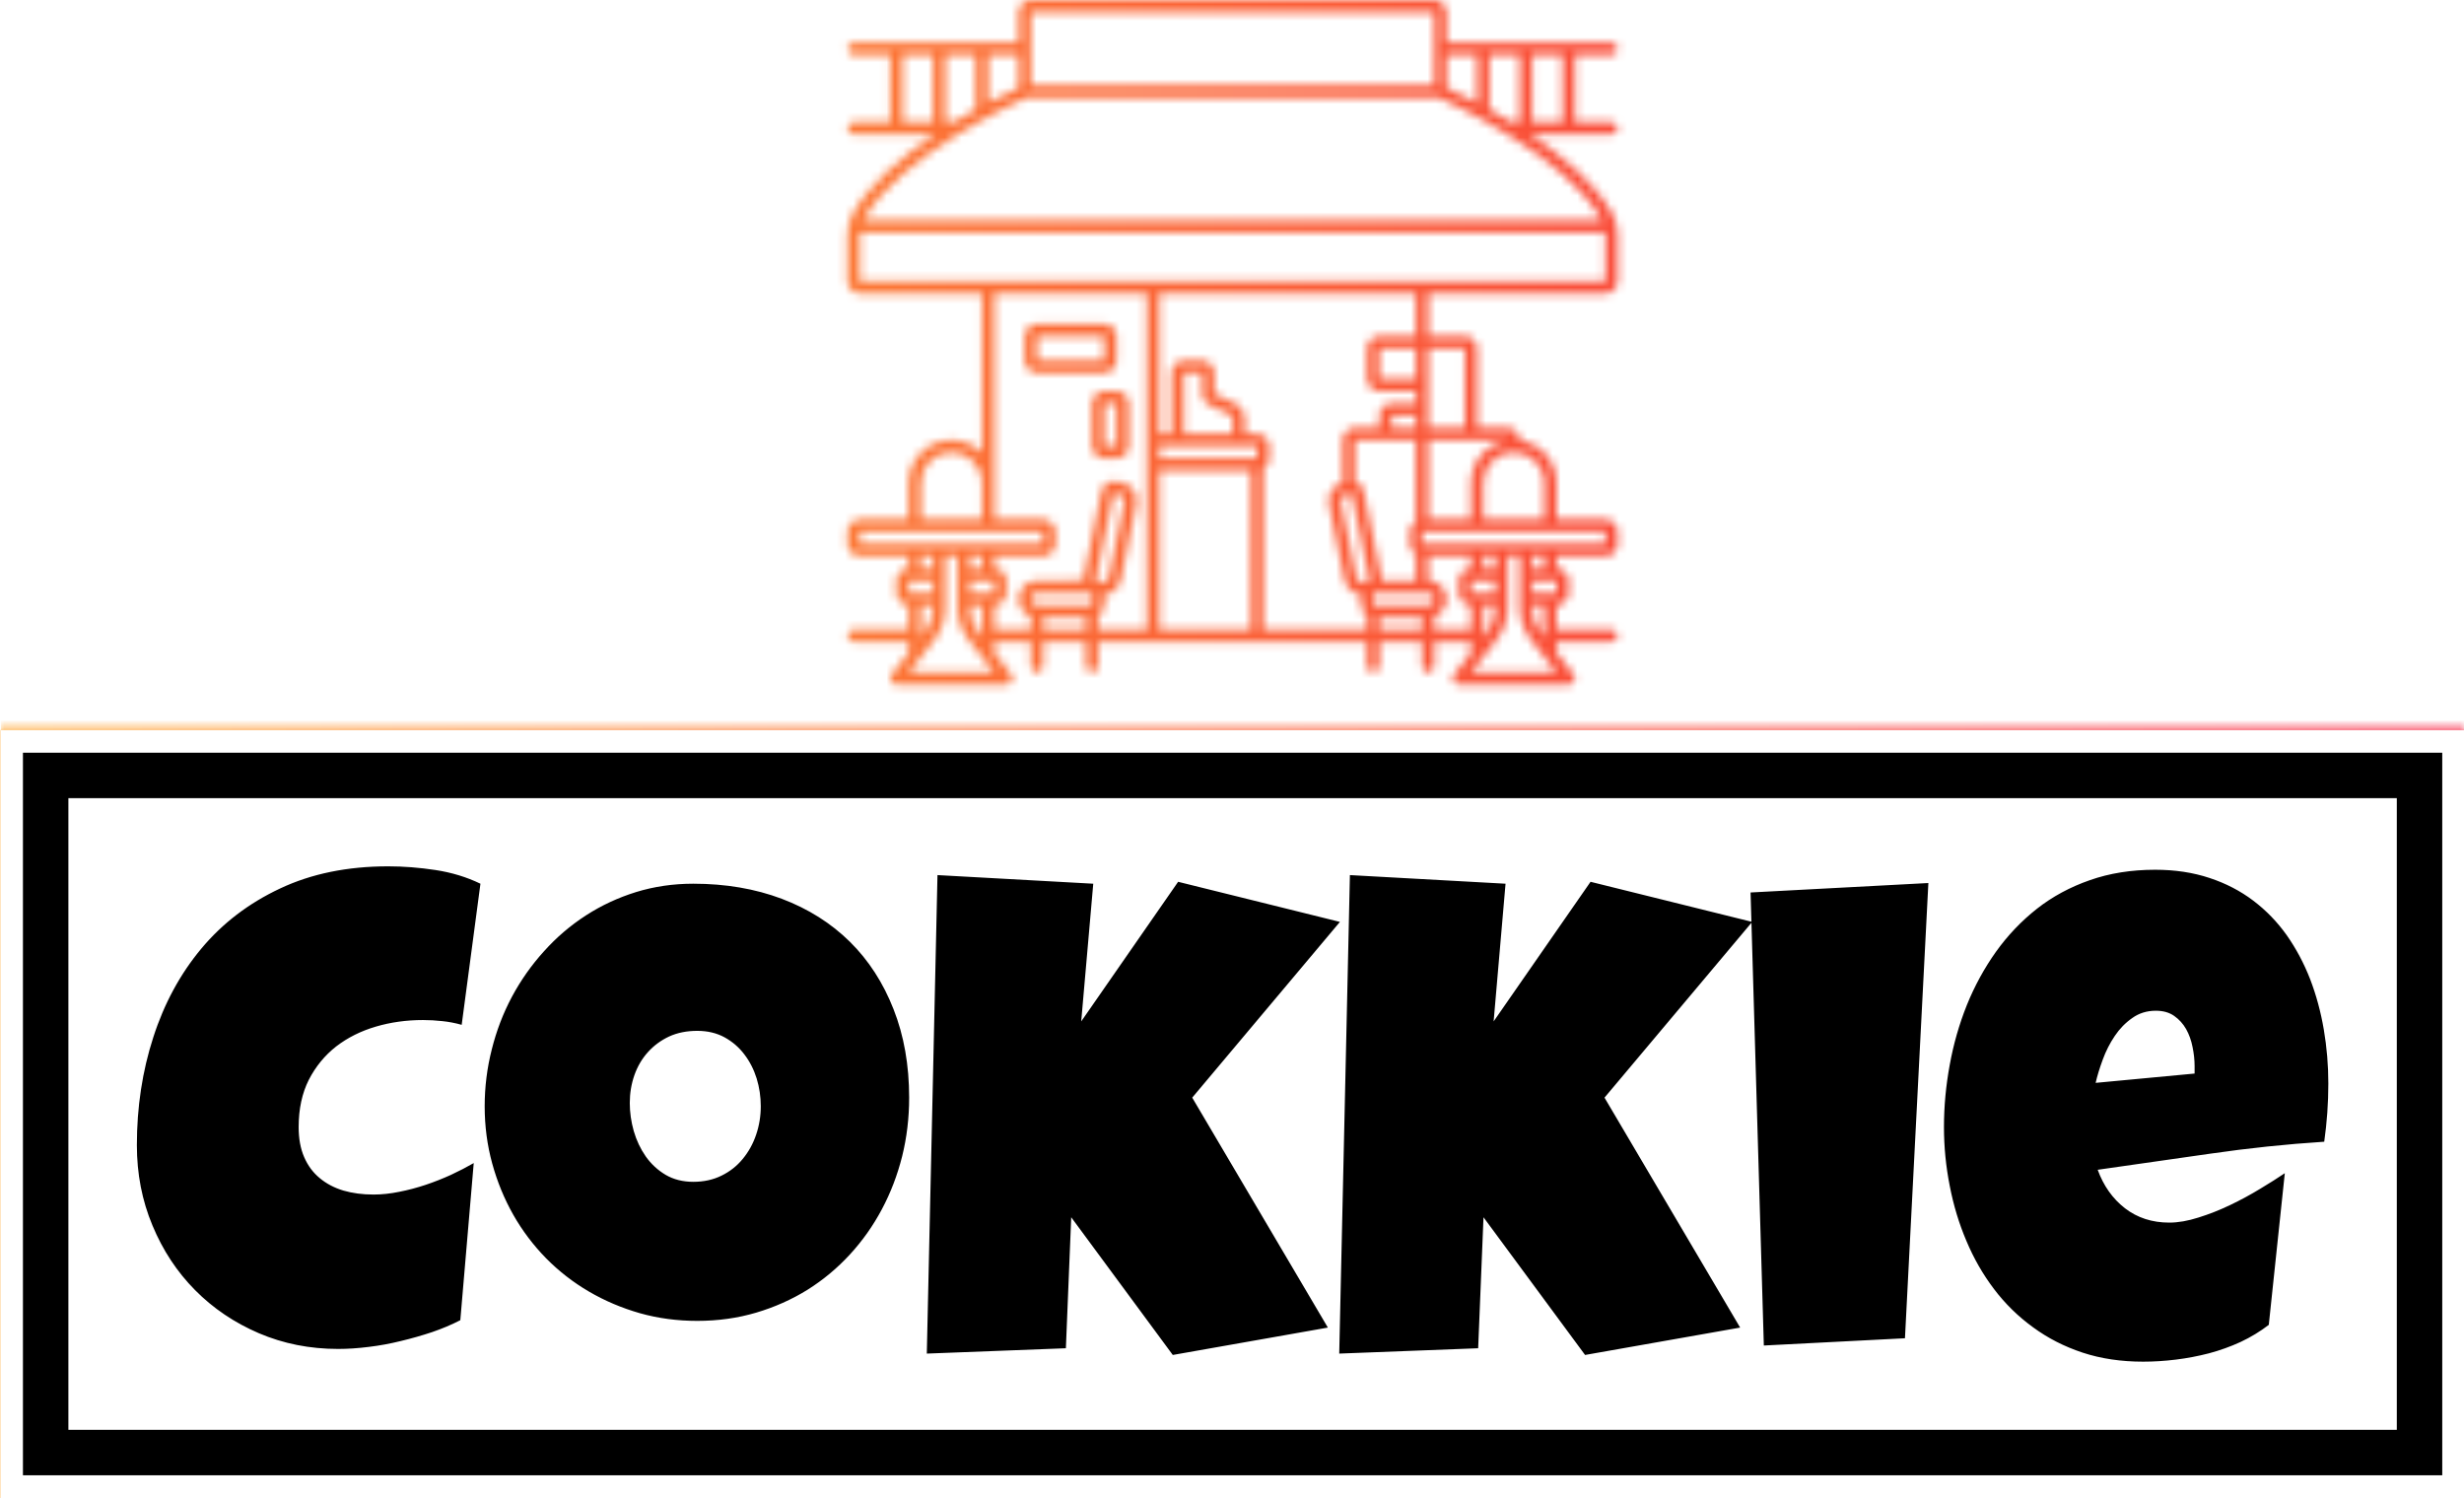 <svg xmlns="http://www.w3.org/2000/svg" version="1.1" xmlns:xlink="http://www.w3.org/1999/xlink" xmlns:svgjs="http://svgjs.dev/svgjs" width="1500" height="912" viewBox="0 0 1500 912"><g transform="matrix(1,0,0,1,0.365,0)"><svg viewBox="0 0 296 180" data-background-color="#000000" preserveAspectRatio="xMidYMid meet" height="912" width="1500" xmlns="http://www.w3.org/2000/svg" xmlns:xlink="http://www.w3.org/1999/xlink"><g id="tight-bounds" transform="matrix(1,0,0,1,-0.072,0)"><svg viewBox="0 0 296.144 180" height="180" width="296.144"><rect width="296.144" height="180" fill="url(#66d1a487-df4c-4f88-82c1-ce5447667780)" mask="url(#afc80103-a2f1-48f4-a679-ab61da8ce3d1)" data-fill-palette-color="tertiary"></rect><g><svg viewBox="0 0 356.121 216.455" height="180" width="296.144"><g transform="matrix(1,0,0,1,0,105.481)"><svg viewBox="0 0 356.121 110.973" height="110.973" width="356.121"><g><path d="M0 110.973v-110.973h356.121v110.973z" fill="url(#66d1a487-df4c-4f88-82c1-ce5447667780)" stroke="transparent" stroke-width="0" rx="0%" data-fill-palette-color="tertiary"></path><path d="M3.283 107.69v-104.407h349.554v104.407z" fill="#000000" stroke="transparent" stroke-width="0" rx="0%" data-fill-palette-color="quaternary"></path><path d="M9.85 101.123v-91.273h336.421v91.273z" fill="url(#66d1a487-df4c-4f88-82c1-ce5447667780)" stroke="transparent" stroke-width="0" data-fill-palette-color="tertiary"></path></g><g transform="matrix(1,0,0,1,19.7,19.7)" id="textblocktransform"><svg viewBox="0 0 316.721 71.574" height="71.574" width="316.721" id="textblock"><g><svg viewBox="0 0 316.721 71.574" height="71.574" width="316.721"><g transform="matrix(1,0,0,1,0,0)"><svg width="316.721" viewBox="0.34 -35.6 160.1 36.19" height="71.574" data-palette-color="#000000"><path d="M25.44-34.33L25.44-34.33 24.07-24.02Q23.36-24.22 22.66-24.29 21.95-24.37 21.24-24.37L21.24-24.37Q19.43-24.37 17.8-23.89 16.16-23.41 14.9-22.44 13.65-21.46 12.9-20 12.16-18.53 12.16-16.55L12.16-16.55Q12.16-15.28 12.56-14.36 12.96-13.43 13.7-12.82 14.43-12.21 15.43-11.91 16.43-11.62 17.63-11.62L17.63-11.62Q18.53-11.62 19.51-11.82 20.48-12.01 21.44-12.33 22.39-12.65 23.29-13.06 24.19-13.48 24.95-13.92L24.95-13.92 23.97-2.44Q23.02-1.95 21.91-1.57 20.8-1.2 19.63-0.92 18.46-0.63 17.29-0.49 16.11-0.34 15.04-0.34L15.04-0.34Q11.94-0.34 9.25-1.49 6.57-2.64 4.59-4.64 2.61-6.64 1.48-9.36 0.34-12.08 0.34-15.23L0.34-15.23Q0.34-19.41 1.54-23.11 2.73-26.81 5.05-29.59 7.37-32.37 10.8-33.98 14.23-35.6 18.7-35.6L18.7-35.6Q20.39-35.6 22.16-35.33 23.93-35.06 25.44-34.33ZM56.76-18.7L56.76-18.7Q56.76-16.48 56.25-14.42 55.73-12.35 54.77-10.55 53.81-8.74 52.43-7.24 51.05-5.74 49.33-4.66 47.6-3.59 45.58-2.99 43.55-2.39 41.28-2.39L41.28-2.39Q39.08-2.39 37.09-2.95 35.1-3.52 33.37-4.53 31.64-5.54 30.23-6.97 28.83-8.4 27.84-10.14 26.85-11.89 26.3-13.89 25.75-15.89 25.75-18.07L25.75-18.07Q25.75-20.19 26.27-22.23 26.78-24.27 27.74-26.07 28.71-27.88 30.08-29.39 31.44-30.91 33.14-32.01 34.84-33.11 36.81-33.72 38.79-34.33 40.99-34.33L40.99-34.33Q44.53-34.33 47.45-33.23 50.36-32.13 52.43-30.09 54.49-28.05 55.62-25.16 56.76-22.27 56.76-18.7ZM45.92-18.07L45.92-18.07Q45.92-19.12 45.62-20.1 45.31-21.09 44.72-21.86 44.14-22.63 43.27-23.11 42.4-23.58 41.28-23.58L41.28-23.58Q40.13-23.58 39.23-23.17 38.33-22.75 37.68-22.03 37.03-21.31 36.69-20.35 36.35-19.38 36.35-18.31L36.35-18.31Q36.35-17.29 36.64-16.26 36.94-15.23 37.52-14.4 38.11-13.57 38.97-13.06 39.84-12.55 40.99-12.55L40.99-12.55Q42.14-12.55 43.05-13 43.97-13.45 44.6-14.22 45.24-14.99 45.58-15.99 45.92-16.99 45.92-18.07ZM76.41-34.47L88.23-31.54 77.44-18.7 87.35-1.9 76.02 0.1 68.6-9.96 68.21-0.39 58.05 0 58.83-34.96 70.21-34.33 69.33-24.27 76.41-34.47ZM106.54-34.47L118.35-31.54 107.56-18.7 117.47-1.9 106.14 0.1 98.72-9.96 98.33-0.39 88.18 0 88.96-34.96 100.33-34.33 99.46-24.27 106.54-34.47ZM118.23-33.69L131.22-34.38 129.51-1.12 119.2-0.59 118.23-33.69ZM160.44-19.73L160.44-19.73Q160.44-17.6 160.14-15.48L160.14-15.48Q155.97-15.21 151.84-14.61 147.72-14.01 143.59-13.43L143.59-13.43Q144.23-11.67 145.58-10.62 146.94-9.57 148.82-9.57L148.82-9.57Q149.79-9.57 150.95-9.94 152.11-10.3 153.26-10.85 154.41-11.4 155.46-12.04 156.51-12.67 157.26-13.18L157.26-13.18 156.09-2.1Q155.14-1.37 154.03-0.85 152.92-0.34 151.72-0.02 150.52 0.29 149.3 0.44 148.08 0.59 146.91 0.59L146.91 0.59Q144.49 0.59 142.49-0.07 140.49-0.73 138.87-1.92 137.24-3.1 136.02-4.71 134.8-6.32 134-8.23 133.19-10.13 132.78-12.26 132.36-14.38 132.36-16.55L132.36-16.55Q132.36-18.82 132.78-21.09 133.19-23.36 134.03-25.46 134.88-27.56 136.16-29.36 137.44-31.15 139.15-32.5 140.86-33.84 143.02-34.59 145.18-35.35 147.79-35.35L147.79-35.35Q149.96-35.35 151.76-34.75 153.55-34.16 154.96-33.09 156.36-32.03 157.4-30.57 158.43-29.1 159.11-27.36 159.78-25.61 160.11-23.67 160.44-21.73 160.44-19.73ZM150.67-20.46L150.67-21Q150.67-21.68 150.52-22.4 150.38-23.12 150.05-23.71 149.72-24.29 149.18-24.67 148.64-25.05 147.84-25.05L147.84-25.05Q146.86-25.05 146.12-24.52 145.37-24 144.84-23.21 144.3-22.41 143.96-21.48 143.62-20.56 143.44-19.78L143.44-19.78 150.67-20.46Z" opacity="1" transform="matrix(1,0,0,1,0,0)" fill="#000000" class="wordmark-text-0" data-fill-palette-color="quaternary" id="text-0"></path></svg></g></svg></g></svg></g></svg></g><g transform="matrix(1,0,0,1,122.421,0)"><svg viewBox="0 0 111.279 98.915" height="98.915" width="111.279"><g><svg xmlns="http://www.w3.org/2000/svg" xmlns:xlink="http://www.w3.org/1999/xlink" version="1.1" x="0" y="0" viewBox="0 0 504 448" style="enable-background:new 0 0 504 448;" xml:space="preserve" height="98.915" width="111.279" class="icon-icon-0" data-fill-palette-color="accent" id="icon-0"></svg></g></svg></g><g></g></svg></g><defs></defs><mask id="0459de07-52a0-42fb-9a50-8733e871615b"><g id="SvgjsG1383"><svg viewBox="0 0 296.144 180" height="180" width="296.144"><g><svg viewBox="0 0 356.121 216.455" height="180" width="296.144"><g transform="matrix(1,0,0,1,0,105.481)"><svg viewBox="0 0 356.121 110.973" height="110.973" width="356.121"><g><path d="M0 110.973v-110.973h356.121v110.973z" fill="black" stroke="transparent" stroke-width="0" rx="0%"></path><path d="M3.283 107.69v-104.407h349.554v104.407z" fill="black" stroke="transparent" stroke-width="0" rx="0%"></path><path d="M9.85 101.123v-91.273h336.421v91.273z" fill="black" stroke="transparent" stroke-width="0"></path></g><g transform="matrix(1,0,0,1,19.7,19.7)" id="SvgjsG1382"><svg viewBox="0 0 316.721 71.574" height="71.574" width="316.721" id="SvgjsSvg1381"><g><svg viewBox="0 0 316.721 71.574" height="71.574" width="316.721"><g transform="matrix(1,0,0,1,0,0)"><svg width="316.721" viewBox="0.34 -35.6 160.1 36.19" height="71.574" data-palette-color="#000000"><path d="M25.44-34.33L25.44-34.33 24.07-24.02Q23.36-24.22 22.66-24.29 21.95-24.37 21.24-24.37L21.24-24.37Q19.43-24.37 17.8-23.89 16.16-23.41 14.9-22.44 13.65-21.46 12.9-20 12.16-18.53 12.16-16.55L12.16-16.55Q12.16-15.28 12.56-14.36 12.96-13.43 13.7-12.82 14.43-12.21 15.43-11.91 16.43-11.62 17.63-11.62L17.63-11.62Q18.53-11.62 19.51-11.82 20.48-12.01 21.44-12.33 22.39-12.65 23.29-13.06 24.19-13.48 24.95-13.92L24.95-13.92 23.97-2.44Q23.02-1.95 21.91-1.57 20.8-1.2 19.63-0.92 18.46-0.63 17.29-0.49 16.11-0.34 15.04-0.34L15.04-0.34Q11.94-0.34 9.25-1.49 6.57-2.64 4.59-4.64 2.61-6.64 1.48-9.36 0.34-12.08 0.34-15.23L0.34-15.23Q0.34-19.41 1.54-23.11 2.73-26.81 5.05-29.59 7.37-32.37 10.8-33.98 14.23-35.6 18.7-35.6L18.7-35.6Q20.39-35.6 22.16-35.33 23.93-35.06 25.44-34.33ZM56.76-18.7L56.76-18.7Q56.76-16.48 56.25-14.42 55.73-12.35 54.77-10.55 53.81-8.74 52.43-7.24 51.05-5.74 49.33-4.66 47.6-3.59 45.58-2.99 43.55-2.39 41.28-2.39L41.28-2.39Q39.08-2.39 37.09-2.95 35.1-3.52 33.37-4.53 31.64-5.54 30.23-6.97 28.83-8.4 27.84-10.14 26.85-11.89 26.3-13.89 25.75-15.89 25.75-18.07L25.75-18.07Q25.75-20.19 26.27-22.23 26.78-24.27 27.74-26.07 28.71-27.88 30.08-29.39 31.44-30.91 33.14-32.01 34.84-33.11 36.81-33.72 38.79-34.33 40.99-34.33L40.99-34.33Q44.53-34.33 47.45-33.23 50.36-32.13 52.43-30.09 54.49-28.05 55.62-25.16 56.76-22.27 56.76-18.7ZM45.92-18.07L45.92-18.07Q45.92-19.12 45.62-20.1 45.31-21.09 44.72-21.86 44.14-22.63 43.27-23.11 42.4-23.58 41.28-23.58L41.28-23.58Q40.13-23.58 39.23-23.17 38.33-22.75 37.68-22.03 37.03-21.31 36.69-20.35 36.35-19.38 36.35-18.31L36.35-18.31Q36.35-17.29 36.64-16.26 36.94-15.23 37.52-14.4 38.11-13.57 38.97-13.06 39.84-12.55 40.99-12.55L40.99-12.55Q42.14-12.55 43.05-13 43.97-13.45 44.6-14.22 45.24-14.99 45.58-15.99 45.92-16.99 45.92-18.07ZM76.41-34.47L88.23-31.54 77.44-18.7 87.35-1.9 76.02 0.1 68.6-9.96 68.21-0.39 58.05 0 58.83-34.96 70.21-34.33 69.33-24.27 76.41-34.47ZM106.54-34.47L118.35-31.54 107.56-18.7 117.47-1.9 106.14 0.1 98.72-9.96 98.33-0.39 88.18 0 88.96-34.96 100.33-34.33 99.46-24.27 106.54-34.47ZM118.23-33.69L131.22-34.38 129.51-1.12 119.2-0.59 118.23-33.69ZM160.44-19.73L160.44-19.73Q160.44-17.6 160.14-15.48L160.14-15.48Q155.97-15.21 151.84-14.61 147.72-14.01 143.59-13.43L143.59-13.43Q144.23-11.67 145.58-10.62 146.94-9.57 148.82-9.57L148.82-9.57Q149.79-9.57 150.95-9.94 152.11-10.3 153.26-10.85 154.41-11.4 155.46-12.04 156.51-12.67 157.26-13.18L157.26-13.18 156.09-2.1Q155.14-1.37 154.03-0.85 152.92-0.34 151.72-0.02 150.52 0.29 149.3 0.44 148.08 0.59 146.91 0.59L146.91 0.59Q144.49 0.59 142.49-0.07 140.49-0.73 138.87-1.92 137.24-3.1 136.02-4.71 134.8-6.32 134-8.23 133.19-10.13 132.78-12.26 132.36-14.38 132.36-16.55L132.36-16.55Q132.36-18.82 132.78-21.09 133.19-23.36 134.03-25.46 134.88-27.56 136.16-29.36 137.44-31.15 139.15-32.5 140.86-33.84 143.02-34.59 145.18-35.35 147.79-35.35L147.79-35.35Q149.96-35.35 151.76-34.75 153.55-34.16 154.96-33.09 156.36-32.03 157.4-30.57 158.43-29.1 159.11-27.36 159.78-25.61 160.11-23.67 160.44-21.73 160.44-19.73ZM150.67-20.46L150.67-21Q150.67-21.68 150.52-22.4 150.38-23.12 150.05-23.71 149.72-24.29 149.18-24.67 148.64-25.05 147.84-25.05L147.84-25.05Q146.86-25.05 146.12-24.52 145.37-24 144.84-23.21 144.3-22.41 143.96-21.48 143.62-20.56 143.44-19.78L143.44-19.78 150.67-20.46Z" opacity="1" transform="matrix(1,0,0,1,0,0)" fill="black" class="wordmark-text-0" id="SvgjsPath1380"></path></svg></g></svg></g></svg></g></svg></g><g transform="matrix(1,0,0,1,122.421,0)"><svg viewBox="0 0 111.279 98.915" height="98.915" width="111.279"><g><svg xmlns="http://www.w3.org/2000/svg" xmlns:xlink="http://www.w3.org/1999/xlink" version="1.1" x="0" y="0" viewBox="0 0 504 448" style="enable-background:new 0 0 504 448;" xml:space="preserve" height="98.915" width="111.279" class="icon-icon-0" data-fill-palette-color="accent" id="SvgjsSvg1379"><path d="M124 244h44c4.411 0 8-3.589 8-8v-16c0-4.411-3.589-8-8-8h-44c-4.411 0-8 3.589-8 8v16C116 240.411 119.589 244 124 244zM124 220h44l0.005 16H124V220zM168 256c-4.411 0-8 3.589-8 8v28c0 4.411 3.589 8 8 8h8c4.411 0 8-3.589 8-8v-28c0-4.411-3.589-8-8-8H168zM168 292v-28h8l0.005 28H168zM500 36c2.209 0 4-1.791 4-4s-1.791-4-4-4H392V8c0-4.411-3.589-8-8-8H120c-4.411 0-8 3.589-8 8v20H4c-2.209 0-4 1.791-4 4s1.791 4 4 4h24v44H4c-2.209 0-4 1.791-4 4s1.791 4 4 4h53.089c-21.132 14.155-42.574 32.099-53.557 51.842C1.221 143.994 0 148.706 0 153.468V184c0 4.411 3.589 8 8 8h80v104.431C82.914 291.234 75.829 288 68 288c-15.439 0-28 12.561-28 28v24H8c-4.411 0-8 3.589-8 8v8c0 4.411 3.589 8 8 8h32v8c-4.411 0-8 3.589-8 8v8c0 4.411 3.589 8 8 8v16H4c-2.209 0-4 1.791-4 4s1.791 4 4 4h36v7.199l-11.157 14.345c-0.938 1.206-1.107 2.841-0.436 4.214C29.078 447.13 30.473 448 32 448h72c1.527 0 2.922-0.87 3.593-2.242 0.672-1.373 0.503-3.008-0.436-4.214L96 427.199V420h24v16c0 2.209 1.791 4 4 4s4-1.791 4-4v-16h28v16c0 2.209 1.791 4 4 4s4-1.791 4-4v-16h176v16c0 2.209 1.791 4 4 4s4-1.791 4-4v-16h28v16c0 2.209 1.791 4 4 4s4-1.791 4-4v-16h24v7.199l-11.157 14.345c-0.938 1.206-1.107 2.841-0.436 4.214C397.078 447.13 398.473 448 400 448h72c1.527 0 2.922-0.87 3.593-2.242 0.672-1.373 0.503-3.008-0.436-4.214L464 427.199V420h36c2.209 0 4-1.791 4-4s-1.791-4-4-4h-36v-16c4.411 0 8-3.589 8-8v-8c0-4.411-3.589-8-8-8v-8h32c4.411 0 8-3.589 8-8v-8c0-4.411-3.589-8-8-8h-32v-24c0-14.081-10.449-25.762-24-27.71V288c0-4.411-3.589-8-8-8h-20v-52c0-4.411-3.589-8-8-8h-24v-28h116c4.411 0 8-3.589 8-8v-30.532c0-4.762-1.221-9.474-3.531-13.626-10.984-19.743-32.425-37.687-53.557-51.842H500c2.209 0 4-1.791 4-4s-1.791-4-4-4h-24V36H500zM56 80H36V36h20V80zM420 36h20v44h-5.608c-4.994-3.049-9.841-5.849-14.392-8.376V36zM392 36h20v31.291c-9.164-4.839-16.394-8.239-20-9.882V36zM120 8h264v48H120V8zM92 36h20v21.409c-3.606 1.643-10.836 5.043-20 9.882V36zM64 36h20v35.624c-4.551 2.527-9.397 5.327-14.392 8.376H64V36zM48 316c0-11.028 8.972-20 20-20s20 8.972 20 20v24H48V316zM8 356v-8h120l0.005 8H8zM88 364v8h-8v-8H88zM80 396h8v20.913l-2.523-3.244C81.945 409.129 80 403.46 80 397.707V396zM56 364v8h-8v-8H56zM40 380h16v8H40V380zM56 396v1.707c0 5.753-1.945 11.422-5.477 15.962L48 416.913V396H56zM40.179 440l16.659-21.419C61.456 412.644 64 405.229 64 397.707V364h8v33.707c0 7.522 2.544 14.937 7.162 20.874L95.821 440H40.179zM80 388v-8h16v8H80zM156 412h-28v-8h28V412zM124 396c-2.206 0-4-1.794-4-4s1.794-4 4-4h36l0.005 8H124zM162.551 380.424c-0.084-0.028-0.167-0.058-0.253-0.084l11.824-57.456 3.918 0.807c1.047 0.215 1.946 0.825 2.534 1.718s0.793 1.96 0.577 3.006l-10.218 49.651c-0.215 1.047-0.825 1.946-1.718 2.534-0.893 0.587-1.963 0.79-3.006 0.577L162.551 380.424zM196 412h-32v-9.083c2.387-1.386 4-3.964 4-6.917v-6.779c1.984-0.16 3.907-0.815 5.616-1.941 2.677-1.763 4.507-4.463 5.153-7.602l10.218-49.651c0.646-3.14 0.031-6.343-1.732-9.02-1.763-2.677-4.463-4.507-7.602-5.153l-3.918-0.807c-2.097-0.431-4.229-0.021-6.014 1.155-1.785 1.176-3.005 2.976-3.436 5.068l-11.83 57.489c-0.085 0.416-0.127 0.829-0.147 1.239H124c-6.617 0-12 5.383-12 12 0 5.213 3.347 9.647 8 11.3v8.7H96v-16c4.411 0 8-3.589 8-8v-8c0-4.411-3.589-8-8-8v-8h32c4.411 0 8-3.589 8-8v-8c0-4.411-3.589-8-8-8H96V192h100V412zM264 412h-60V308h60V412zM268 300h-64v-8h64V300zM235.885 264.596c0.119 0.071 0.242 0.136 0.367 0.194l14.431 6.729c0.816 0.554 1.317 1.491 1.317 2.484V284h-32v-40h12v13.735C232 260.529 233.488 263.158 235.885 264.596zM340 412h-68V306.917c2.387-1.386 4-3.964 4-6.917v-8c0-4.411-3.589-8-8-8h-8v-9.997c0-3.843-2.047-7.457-5.341-9.434-0.119-0.071-0.241-0.136-0.367-0.194L240 257.711V244c0-4.411-3.589-8-8-8h-12c-4.411 0-8 3.589-8 8v40h-8v-92h168v28h-24c-4.411 0-8 3.589-8 8v20c0 4.411 3.589 8 8 8h24v8h-16c-4.411 0-8 3.589-8 8v8h-16c-4.411 0-8 3.589-8 8v27.944c-2.989 0.707-5.558 2.488-7.255 5.064-1.764 2.677-2.379 5.88-1.732 9.02l10.218 49.651c0.646 3.139 2.477 5.839 5.153 7.602 1.709 1.126 3.632 1.78 5.616 1.941V396c0 2.953 1.613 5.532 4 6.917V412zM372 228v20h-24v-20H372zM372 272v8h-16v-8H372zM337.778 381.18c-1.044 0.211-2.104 0.006-2.994-0.58-0.893-0.588-1.503-1.487-1.718-2.534l-10.218-49.651c-0.216-1.046-0.011-2.113 0.577-3.006s1.487-1.503 2.534-1.718l3.918-0.806 11.816 57.457L337.778 381.18zM337.714 321.271c-0.431-2.093-1.65-3.893-3.436-5.068-0.711-0.469-1.48-0.81-2.278-1.031V288h40v53.083c-2.387 1.386-4 3.964-4 6.917v8c0 2.953 1.613 5.532 4 6.917V380h-22.309c-0.02-0.411-0.062-0.825-0.147-1.242L337.714 321.271zM376 412h-28v-8h28V412zM380 396h-36v-8h36c2.206 0 4 1.794 4 4S382.206 396 380 396zM408 412h-24v-8.7c4.653-1.653 8-6.087 8-11.3 0-6.617-5.383-12-12-12v-16h28v8c-4.411 0-8 3.589-8 8v8c0 4.411 3.589 8 8 8V412zM408 380h16v8h-16V380zM416 372v-8h8v8H416zM424 396v1.707c0 5.753-1.945 11.422-5.477 15.962L416 416.913V396H424zM408.179 440l16.659-21.419c4.618-5.938 7.162-13.352 7.162-20.874V364h8v33.707c0 7.522 2.544 14.937 7.162 20.874L463.821 440H408.179zM448 397.707V396h8v20.913l-2.523-3.244C449.945 409.129 448 403.46 448 397.707zM464 388h-16v-8h16V388zM448 372v-8h8v8H448zM496 348v8H376v-8H496zM436 296c11.028 0 20 8.972 20 20v24h-40v-24C416 304.972 424.972 296 436 296zM432 288v0.29c-13.551 1.947-24 13.629-24 27.71v24h-28v-52H432zM404 228v52h-24v-52H404zM496 153.468V184H8v-30.532c0-0.491 0.023-0.98 0.059-1.468h487.881C495.977 152.488 496 152.977 496 153.468zM493.479 143.73c0.049 0.088 0.091 0.18 0.139 0.27H10.383c0.048-0.089 0.09-0.181 0.139-0.27 22.96-41.268 98.049-75.998 106.331-79.73h270.294C395.429 67.733 470.519 102.463 493.479 143.73zM468 80h-20V36h20V80z" fill="white"></path></svg></g></svg></g><g></g></svg></g><defs><mask></mask></defs></svg><rect width="296.144" height="180" fill="black" stroke="none" visibility="hidden"></rect></g></mask><linearGradient x1="0" x2="1" y1="0.5" y2="0.5" id="0674804c-e1fe-4f70-8507-fc3c0e5aa04b"><stop stop-color="#ffa62e" offset="0"></stop><stop stop-color="#f71b3d" offset="1"></stop></linearGradient><rect width="296.144" height="180" fill="url(#0674804c-e1fe-4f70-8507-fc3c0e5aa04b)" mask="url(#0459de07-52a0-42fb-9a50-8733e871615b)" data-fill-palette-color="accent"></rect><mask id="afc80103-a2f1-48f4-a679-ab61da8ce3d1"><g id="SvgjsG1393"><svg viewBox="0 0 296.144 180" height="180" width="296.144"><g><svg viewBox="0 0 356.121 216.455" height="180" width="296.144"><g transform="matrix(1,0,0,1,0,105.481)"><svg viewBox="0 0 356.121 110.973" height="110.973" width="356.121"><g><path d="M0 110.973v-110.973h356.121v110.973z" fill="white" stroke="transparent" stroke-width="0" rx="0%"></path><path d="M3.283 107.69v-104.407h349.554v104.407z" fill="black" stroke="transparent" stroke-width="0" rx="0%"></path><path d="M9.85 101.123v-91.273h336.421v91.273z" fill="white" stroke="transparent" stroke-width="0"></path></g><g transform="matrix(1,0,0,1,19.7,19.7)" id="SvgjsG1392"><svg viewBox="0 0 316.721 71.574" height="71.574" width="316.721" id="SvgjsSvg1391"><g><svg viewBox="0 0 316.721 71.574" height="71.574" width="316.721"><g transform="matrix(1,0,0,1,0,0)"><svg width="316.721" viewBox="0.34 -35.6 160.1 36.19" height="71.574" data-palette-color="#000000"><path d="M25.44-34.33L25.44-34.33 24.07-24.02Q23.36-24.22 22.66-24.29 21.95-24.37 21.24-24.37L21.24-24.37Q19.43-24.37 17.8-23.89 16.16-23.41 14.9-22.44 13.65-21.46 12.9-20 12.16-18.53 12.16-16.55L12.16-16.55Q12.16-15.28 12.56-14.36 12.96-13.43 13.7-12.82 14.43-12.21 15.43-11.91 16.43-11.62 17.63-11.62L17.63-11.62Q18.53-11.62 19.51-11.82 20.48-12.01 21.44-12.33 22.39-12.65 23.29-13.06 24.19-13.48 24.95-13.92L24.95-13.92 23.97-2.44Q23.02-1.95 21.91-1.57 20.8-1.2 19.63-0.92 18.46-0.63 17.29-0.49 16.11-0.34 15.04-0.34L15.04-0.34Q11.94-0.34 9.25-1.49 6.57-2.64 4.59-4.64 2.61-6.64 1.48-9.36 0.34-12.08 0.34-15.23L0.34-15.23Q0.34-19.41 1.54-23.11 2.73-26.81 5.05-29.59 7.37-32.37 10.8-33.98 14.23-35.6 18.7-35.6L18.7-35.6Q20.39-35.6 22.16-35.33 23.93-35.06 25.44-34.33ZM56.76-18.7L56.76-18.7Q56.76-16.48 56.25-14.42 55.73-12.35 54.77-10.55 53.81-8.74 52.43-7.24 51.05-5.74 49.33-4.66 47.6-3.59 45.58-2.99 43.55-2.39 41.28-2.39L41.28-2.39Q39.08-2.39 37.09-2.95 35.1-3.52 33.37-4.53 31.64-5.54 30.23-6.97 28.83-8.4 27.84-10.14 26.85-11.89 26.3-13.89 25.75-15.89 25.75-18.07L25.75-18.07Q25.75-20.19 26.27-22.23 26.78-24.27 27.74-26.07 28.71-27.88 30.08-29.39 31.44-30.91 33.14-32.01 34.84-33.11 36.81-33.72 38.79-34.33 40.99-34.33L40.99-34.33Q44.53-34.33 47.45-33.23 50.36-32.13 52.43-30.09 54.49-28.05 55.62-25.16 56.76-22.27 56.76-18.7ZM45.92-18.07L45.92-18.07Q45.92-19.12 45.62-20.1 45.31-21.09 44.72-21.86 44.14-22.63 43.27-23.11 42.4-23.58 41.28-23.58L41.28-23.58Q40.13-23.58 39.23-23.17 38.33-22.75 37.68-22.03 37.03-21.31 36.69-20.35 36.35-19.38 36.35-18.31L36.35-18.31Q36.35-17.29 36.64-16.26 36.94-15.23 37.52-14.4 38.11-13.57 38.97-13.06 39.84-12.55 40.99-12.55L40.99-12.55Q42.14-12.55 43.05-13 43.97-13.45 44.6-14.22 45.24-14.99 45.58-15.99 45.92-16.99 45.92-18.07ZM76.41-34.47L88.23-31.54 77.44-18.7 87.35-1.9 76.02 0.1 68.6-9.96 68.21-0.39 58.05 0 58.83-34.96 70.21-34.33 69.33-24.27 76.41-34.47ZM106.54-34.47L118.35-31.54 107.56-18.7 117.47-1.9 106.14 0.1 98.72-9.96 98.33-0.39 88.18 0 88.96-34.96 100.33-34.33 99.46-24.27 106.54-34.47ZM118.23-33.69L131.22-34.38 129.51-1.12 119.2-0.59 118.23-33.69ZM160.44-19.73L160.44-19.73Q160.44-17.6 160.14-15.48L160.14-15.48Q155.97-15.21 151.84-14.61 147.72-14.01 143.59-13.43L143.59-13.43Q144.23-11.67 145.58-10.62 146.94-9.57 148.82-9.57L148.82-9.57Q149.79-9.57 150.95-9.94 152.11-10.3 153.26-10.85 154.41-11.4 155.46-12.04 156.51-12.67 157.26-13.18L157.26-13.18 156.09-2.1Q155.14-1.37 154.03-0.85 152.92-0.34 151.72-0.02 150.52 0.29 149.3 0.44 148.08 0.59 146.91 0.59L146.91 0.59Q144.49 0.59 142.49-0.07 140.49-0.73 138.87-1.92 137.24-3.1 136.02-4.71 134.8-6.32 134-8.23 133.19-10.13 132.78-12.26 132.36-14.38 132.36-16.55L132.36-16.55Q132.36-18.82 132.78-21.09 133.19-23.36 134.03-25.46 134.88-27.56 136.16-29.36 137.44-31.15 139.15-32.5 140.86-33.84 143.02-34.59 145.18-35.35 147.79-35.35L147.79-35.35Q149.96-35.35 151.76-34.75 153.55-34.16 154.96-33.09 156.36-32.03 157.4-30.57 158.43-29.1 159.11-27.36 159.78-25.61 160.11-23.67 160.44-21.73 160.44-19.73ZM150.67-20.46L150.67-21Q150.67-21.68 150.52-22.4 150.38-23.12 150.05-23.71 149.72-24.29 149.18-24.67 148.64-25.05 147.84-25.05L147.84-25.05Q146.86-25.05 146.12-24.52 145.37-24 144.84-23.21 144.3-22.41 143.96-21.48 143.62-20.56 143.44-19.78L143.44-19.78 150.67-20.46Z" opacity="1" transform="matrix(1,0,0,1,0,0)" fill="black" class="wordmark-text-0" id="SvgjsPath1390"></path></svg></g></svg></g></svg></g></svg></g><g transform="matrix(1,0,0,1,122.421,0)"><svg viewBox="0 0 111.279 98.915" height="98.915" width="111.279"><g><svg xmlns="http://www.w3.org/2000/svg" xmlns:xlink="http://www.w3.org/1999/xlink" version="1.1" x="0" y="0" viewBox="0 0 504 448" style="enable-background:new 0 0 504 448;" xml:space="preserve" height="98.915" width="111.279" class="icon-icon-0" data-fill-palette-color="accent" id="SvgjsSvg1389"></svg></g></svg></g><g></g></svg></g><defs><mask></mask></defs><mask><g id="SvgjsG1388"><svg viewBox="0 0 296.144 180" height="180" width="296.144"><g><svg viewBox="0 0 356.121 216.455" height="180" width="296.144"><g transform="matrix(1,0,0,1,0,105.481)"><svg viewBox="0 0 356.121 110.973" height="110.973" width="356.121"><g><path d="M0 110.973v-110.973h356.121v110.973z" fill="black" stroke="transparent" stroke-width="0" rx="0%"></path><path d="M3.283 107.69v-104.407h349.554v104.407z" fill="black" stroke="transparent" stroke-width="0" rx="0%"></path><path d="M9.85 101.123v-91.273h336.421v91.273z" fill="black" stroke="transparent" stroke-width="0"></path></g><g transform="matrix(1,0,0,1,19.7,19.7)" id="SvgjsG1387"><svg viewBox="0 0 316.721 71.574" height="71.574" width="316.721" id="SvgjsSvg1386"><g><svg viewBox="0 0 316.721 71.574" height="71.574" width="316.721"><g transform="matrix(1,0,0,1,0,0)"><svg width="316.721" viewBox="0.34 -35.6 160.1 36.19" height="71.574" data-palette-color="#000000"><path d="M25.44-34.33L25.44-34.33 24.07-24.02Q23.36-24.22 22.66-24.29 21.95-24.37 21.24-24.37L21.24-24.37Q19.43-24.37 17.8-23.89 16.16-23.41 14.9-22.44 13.65-21.46 12.9-20 12.16-18.53 12.16-16.55L12.16-16.55Q12.16-15.28 12.56-14.36 12.96-13.43 13.7-12.82 14.43-12.21 15.43-11.91 16.43-11.62 17.63-11.62L17.63-11.62Q18.53-11.62 19.51-11.82 20.48-12.01 21.44-12.33 22.39-12.65 23.29-13.06 24.19-13.48 24.95-13.92L24.95-13.92 23.97-2.44Q23.02-1.95 21.91-1.57 20.8-1.2 19.63-0.92 18.46-0.63 17.29-0.49 16.11-0.34 15.04-0.34L15.04-0.34Q11.94-0.34 9.25-1.49 6.57-2.64 4.59-4.64 2.61-6.64 1.48-9.36 0.34-12.08 0.34-15.23L0.34-15.23Q0.34-19.41 1.54-23.11 2.73-26.81 5.05-29.59 7.37-32.37 10.8-33.98 14.23-35.6 18.7-35.6L18.7-35.6Q20.39-35.6 22.16-35.33 23.93-35.06 25.44-34.33ZM56.76-18.7L56.76-18.7Q56.76-16.48 56.25-14.42 55.73-12.35 54.77-10.55 53.81-8.74 52.43-7.24 51.05-5.74 49.33-4.66 47.6-3.59 45.58-2.99 43.55-2.39 41.28-2.39L41.28-2.39Q39.08-2.39 37.09-2.95 35.1-3.52 33.37-4.53 31.64-5.54 30.23-6.97 28.83-8.4 27.84-10.14 26.85-11.89 26.3-13.89 25.75-15.89 25.75-18.07L25.75-18.07Q25.75-20.19 26.27-22.23 26.78-24.27 27.74-26.07 28.71-27.88 30.08-29.39 31.44-30.91 33.14-32.01 34.84-33.11 36.81-33.72 38.79-34.33 40.99-34.33L40.99-34.33Q44.53-34.33 47.45-33.23 50.36-32.13 52.43-30.09 54.49-28.05 55.62-25.16 56.76-22.27 56.76-18.7ZM45.92-18.07L45.92-18.07Q45.92-19.12 45.62-20.1 45.31-21.09 44.72-21.86 44.14-22.63 43.27-23.11 42.4-23.58 41.28-23.58L41.28-23.58Q40.13-23.58 39.23-23.17 38.33-22.75 37.68-22.03 37.03-21.31 36.69-20.35 36.35-19.38 36.35-18.31L36.35-18.31Q36.35-17.29 36.64-16.26 36.94-15.23 37.52-14.4 38.11-13.57 38.97-13.06 39.84-12.55 40.99-12.55L40.99-12.55Q42.14-12.55 43.05-13 43.97-13.45 44.6-14.22 45.24-14.99 45.58-15.99 45.92-16.99 45.92-18.07ZM76.41-34.47L88.23-31.54 77.44-18.7 87.35-1.9 76.02 0.1 68.6-9.96 68.21-0.39 58.05 0 58.83-34.96 70.21-34.33 69.33-24.27 76.41-34.47ZM106.54-34.47L118.35-31.54 107.56-18.7 117.47-1.9 106.14 0.1 98.72-9.96 98.33-0.39 88.18 0 88.96-34.96 100.33-34.33 99.46-24.27 106.54-34.47ZM118.23-33.69L131.22-34.38 129.51-1.12 119.2-0.59 118.23-33.69ZM160.44-19.73L160.44-19.73Q160.44-17.6 160.14-15.48L160.14-15.48Q155.97-15.21 151.84-14.61 147.72-14.01 143.59-13.43L143.59-13.43Q144.23-11.67 145.58-10.62 146.94-9.57 148.82-9.57L148.82-9.57Q149.79-9.57 150.95-9.94 152.11-10.3 153.26-10.85 154.41-11.4 155.46-12.04 156.51-12.67 157.26-13.18L157.26-13.18 156.09-2.1Q155.14-1.37 154.03-0.85 152.92-0.34 151.72-0.02 150.52 0.29 149.3 0.44 148.08 0.59 146.91 0.59L146.91 0.59Q144.49 0.59 142.49-0.07 140.49-0.73 138.87-1.92 137.24-3.1 136.02-4.71 134.8-6.32 134-8.23 133.19-10.13 132.78-12.26 132.36-14.38 132.36-16.55L132.36-16.55Q132.36-18.82 132.78-21.09 133.19-23.36 134.03-25.46 134.88-27.56 136.16-29.36 137.44-31.15 139.15-32.5 140.86-33.84 143.02-34.59 145.18-35.35 147.79-35.35L147.79-35.35Q149.96-35.35 151.76-34.75 153.55-34.16 154.96-33.09 156.36-32.03 157.4-30.57 158.43-29.1 159.11-27.36 159.78-25.61 160.11-23.67 160.44-21.73 160.44-19.73ZM150.67-20.46L150.67-21Q150.67-21.68 150.52-22.4 150.38-23.12 150.05-23.71 149.72-24.29 149.18-24.67 148.64-25.05 147.84-25.05L147.84-25.05Q146.86-25.05 146.12-24.52 145.37-24 144.84-23.21 144.3-22.41 143.96-21.48 143.62-20.56 143.44-19.78L143.44-19.78 150.67-20.46Z" opacity="1" transform="matrix(1,0,0,1,0,0)" fill="black" class="wordmark-text-0" id="SvgjsPath1385"></path></svg></g></svg></g></svg></g></svg></g><g transform="matrix(1,0,0,1,122.421,0)"><svg viewBox="0 0 111.279 98.915" height="98.915" width="111.279"><g><svg xmlns="http://www.w3.org/2000/svg" xmlns:xlink="http://www.w3.org/1999/xlink" version="1.1" x="0" y="0" viewBox="0 0 504 448" style="enable-background:new 0 0 504 448;" xml:space="preserve" height="98.915" width="111.279" class="icon-icon-0" data-fill-palette-color="accent" id="SvgjsSvg1384"><path d="M124 244h44c4.411 0 8-3.589 8-8v-16c0-4.411-3.589-8-8-8h-44c-4.411 0-8 3.589-8 8v16C116 240.411 119.589 244 124 244zM124 220h44l0.005 16H124V220zM168 256c-4.411 0-8 3.589-8 8v28c0 4.411 3.589 8 8 8h8c4.411 0 8-3.589 8-8v-28c0-4.411-3.589-8-8-8H168zM168 292v-28h8l0.005 28H168zM500 36c2.209 0 4-1.791 4-4s-1.791-4-4-4H392V8c0-4.411-3.589-8-8-8H120c-4.411 0-8 3.589-8 8v20H4c-2.209 0-4 1.791-4 4s1.791 4 4 4h24v44H4c-2.209 0-4 1.791-4 4s1.791 4 4 4h53.089c-21.132 14.155-42.574 32.099-53.557 51.842C1.221 143.994 0 148.706 0 153.468V184c0 4.411 3.589 8 8 8h80v104.431C82.914 291.234 75.829 288 68 288c-15.439 0-28 12.561-28 28v24H8c-4.411 0-8 3.589-8 8v8c0 4.411 3.589 8 8 8h32v8c-4.411 0-8 3.589-8 8v8c0 4.411 3.589 8 8 8v16H4c-2.209 0-4 1.791-4 4s1.791 4 4 4h36v7.199l-11.157 14.345c-0.938 1.206-1.107 2.841-0.436 4.214C29.078 447.13 30.473 448 32 448h72c1.527 0 2.922-0.87 3.593-2.242 0.672-1.373 0.503-3.008-0.436-4.214L96 427.199V420h24v16c0 2.209 1.791 4 4 4s4-1.791 4-4v-16h28v16c0 2.209 1.791 4 4 4s4-1.791 4-4v-16h176v16c0 2.209 1.791 4 4 4s4-1.791 4-4v-16h28v16c0 2.209 1.791 4 4 4s4-1.791 4-4v-16h24v7.199l-11.157 14.345c-0.938 1.206-1.107 2.841-0.436 4.214C397.078 447.13 398.473 448 400 448h72c1.527 0 2.922-0.87 3.593-2.242 0.672-1.373 0.503-3.008-0.436-4.214L464 427.199V420h36c2.209 0 4-1.791 4-4s-1.791-4-4-4h-36v-16c4.411 0 8-3.589 8-8v-8c0-4.411-3.589-8-8-8v-8h32c4.411 0 8-3.589 8-8v-8c0-4.411-3.589-8-8-8h-32v-24c0-14.081-10.449-25.762-24-27.71V288c0-4.411-3.589-8-8-8h-20v-52c0-4.411-3.589-8-8-8h-24v-28h116c4.411 0 8-3.589 8-8v-30.532c0-4.762-1.221-9.474-3.531-13.626-10.984-19.743-32.425-37.687-53.557-51.842H500c2.209 0 4-1.791 4-4s-1.791-4-4-4h-24V36H500zM56 80H36V36h20V80zM420 36h20v44h-5.608c-4.994-3.049-9.841-5.849-14.392-8.376V36zM392 36h20v31.291c-9.164-4.839-16.394-8.239-20-9.882V36zM120 8h264v48H120V8zM92 36h20v21.409c-3.606 1.643-10.836 5.043-20 9.882V36zM64 36h20v35.624c-4.551 2.527-9.397 5.327-14.392 8.376H64V36zM48 316c0-11.028 8.972-20 20-20s20 8.972 20 20v24H48V316zM8 356v-8h120l0.005 8H8zM88 364v8h-8v-8H88zM80 396h8v20.913l-2.523-3.244C81.945 409.129 80 403.46 80 397.707V396zM56 364v8h-8v-8H56zM40 380h16v8H40V380zM56 396v1.707c0 5.753-1.945 11.422-5.477 15.962L48 416.913V396H56zM40.179 440l16.659-21.419C61.456 412.644 64 405.229 64 397.707V364h8v33.707c0 7.522 2.544 14.937 7.162 20.874L95.821 440H40.179zM80 388v-8h16v8H80zM156 412h-28v-8h28V412zM124 396c-2.206 0-4-1.794-4-4s1.794-4 4-4h36l0.005 8H124zM162.551 380.424c-0.084-0.028-0.167-0.058-0.253-0.084l11.824-57.456 3.918 0.807c1.047 0.215 1.946 0.825 2.534 1.718s0.793 1.96 0.577 3.006l-10.218 49.651c-0.215 1.047-0.825 1.946-1.718 2.534-0.893 0.587-1.963 0.79-3.006 0.577L162.551 380.424zM196 412h-32v-9.083c2.387-1.386 4-3.964 4-6.917v-6.779c1.984-0.16 3.907-0.815 5.616-1.941 2.677-1.763 4.507-4.463 5.153-7.602l10.218-49.651c0.646-3.14 0.031-6.343-1.732-9.02-1.763-2.677-4.463-4.507-7.602-5.153l-3.918-0.807c-2.097-0.431-4.229-0.021-6.014 1.155-1.785 1.176-3.005 2.976-3.436 5.068l-11.83 57.489c-0.085 0.416-0.127 0.829-0.147 1.239H124c-6.617 0-12 5.383-12 12 0 5.213 3.347 9.647 8 11.3v8.7H96v-16c4.411 0 8-3.589 8-8v-8c0-4.411-3.589-8-8-8v-8h32c4.411 0 8-3.589 8-8v-8c0-4.411-3.589-8-8-8H96V192h100V412zM264 412h-60V308h60V412zM268 300h-64v-8h64V300zM235.885 264.596c0.119 0.071 0.242 0.136 0.367 0.194l14.431 6.729c0.816 0.554 1.317 1.491 1.317 2.484V284h-32v-40h12v13.735C232 260.529 233.488 263.158 235.885 264.596zM340 412h-68V306.917c2.387-1.386 4-3.964 4-6.917v-8c0-4.411-3.589-8-8-8h-8v-9.997c0-3.843-2.047-7.457-5.341-9.434-0.119-0.071-0.241-0.136-0.367-0.194L240 257.711V244c0-4.411-3.589-8-8-8h-12c-4.411 0-8 3.589-8 8v40h-8v-92h168v28h-24c-4.411 0-8 3.589-8 8v20c0 4.411 3.589 8 8 8h24v8h-16c-4.411 0-8 3.589-8 8v8h-16c-4.411 0-8 3.589-8 8v27.944c-2.989 0.707-5.558 2.488-7.255 5.064-1.764 2.677-2.379 5.88-1.732 9.02l10.218 49.651c0.646 3.139 2.477 5.839 5.153 7.602 1.709 1.126 3.632 1.78 5.616 1.941V396c0 2.953 1.613 5.532 4 6.917V412zM372 228v20h-24v-20H372zM372 272v8h-16v-8H372zM337.778 381.18c-1.044 0.211-2.104 0.006-2.994-0.58-0.893-0.588-1.503-1.487-1.718-2.534l-10.218-49.651c-0.216-1.046-0.011-2.113 0.577-3.006s1.487-1.503 2.534-1.718l3.918-0.806 11.816 57.457L337.778 381.18zM337.714 321.271c-0.431-2.093-1.65-3.893-3.436-5.068-0.711-0.469-1.48-0.81-2.278-1.031V288h40v53.083c-2.387 1.386-4 3.964-4 6.917v8c0 2.953 1.613 5.532 4 6.917V380h-22.309c-0.02-0.411-0.062-0.825-0.147-1.242L337.714 321.271zM376 412h-28v-8h28V412zM380 396h-36v-8h36c2.206 0 4 1.794 4 4S382.206 396 380 396zM408 412h-24v-8.7c4.653-1.653 8-6.087 8-11.3 0-6.617-5.383-12-12-12v-16h28v8c-4.411 0-8 3.589-8 8v8c0 4.411 3.589 8 8 8V412zM408 380h16v8h-16V380zM416 372v-8h8v8H416zM424 396v1.707c0 5.753-1.945 11.422-5.477 15.962L416 416.913V396H424zM408.179 440l16.659-21.419c4.618-5.938 7.162-13.352 7.162-20.874V364h8v33.707c0 7.522 2.544 14.937 7.162 20.874L463.821 440H408.179zM448 397.707V396h8v20.913l-2.523-3.244C449.945 409.129 448 403.46 448 397.707zM464 388h-16v-8h16V388zM448 372v-8h8v8H448zM496 348v8H376v-8H496zM436 296c11.028 0 20 8.972 20 20v24h-40v-24C416 304.972 424.972 296 436 296zM432 288v0.29c-13.551 1.947-24 13.629-24 27.71v24h-28v-52H432zM404 228v52h-24v-52H404zM496 153.468V184H8v-30.532c0-0.491 0.023-0.98 0.059-1.468h487.881C495.977 152.488 496 152.977 496 153.468zM493.479 143.73c0.049 0.088 0.091 0.18 0.139 0.27H10.383c0.048-0.089 0.09-0.181 0.139-0.27 22.96-41.268 98.049-75.998 106.331-79.73h270.294C395.429 67.733 470.519 102.463 493.479 143.73zM468 80h-20V36h20V80z" fill="black"></path></svg></g></svg></g><g></g></svg></g><defs><mask></mask></defs></svg><rect width="296.144" height="180" fill="black" stroke="none" visibility="hidden"></rect></g></mask></svg><rect width="296.144" height="180" fill="black" stroke="none" visibility="hidden"></rect></g></mask><linearGradient x1="0" x2="1" y1="0.5" y2="0.5" id="66d1a487-df4c-4f88-82c1-ce5447667780"><stop stop-color="#ffa62e" offset="0"></stop><stop stop-color="#f71b3d" offset="1"></stop></linearGradient></svg><rect width="296.144" height="180" fill="none" stroke="none" visibility="hidden"></rect></g></svg></g></svg>